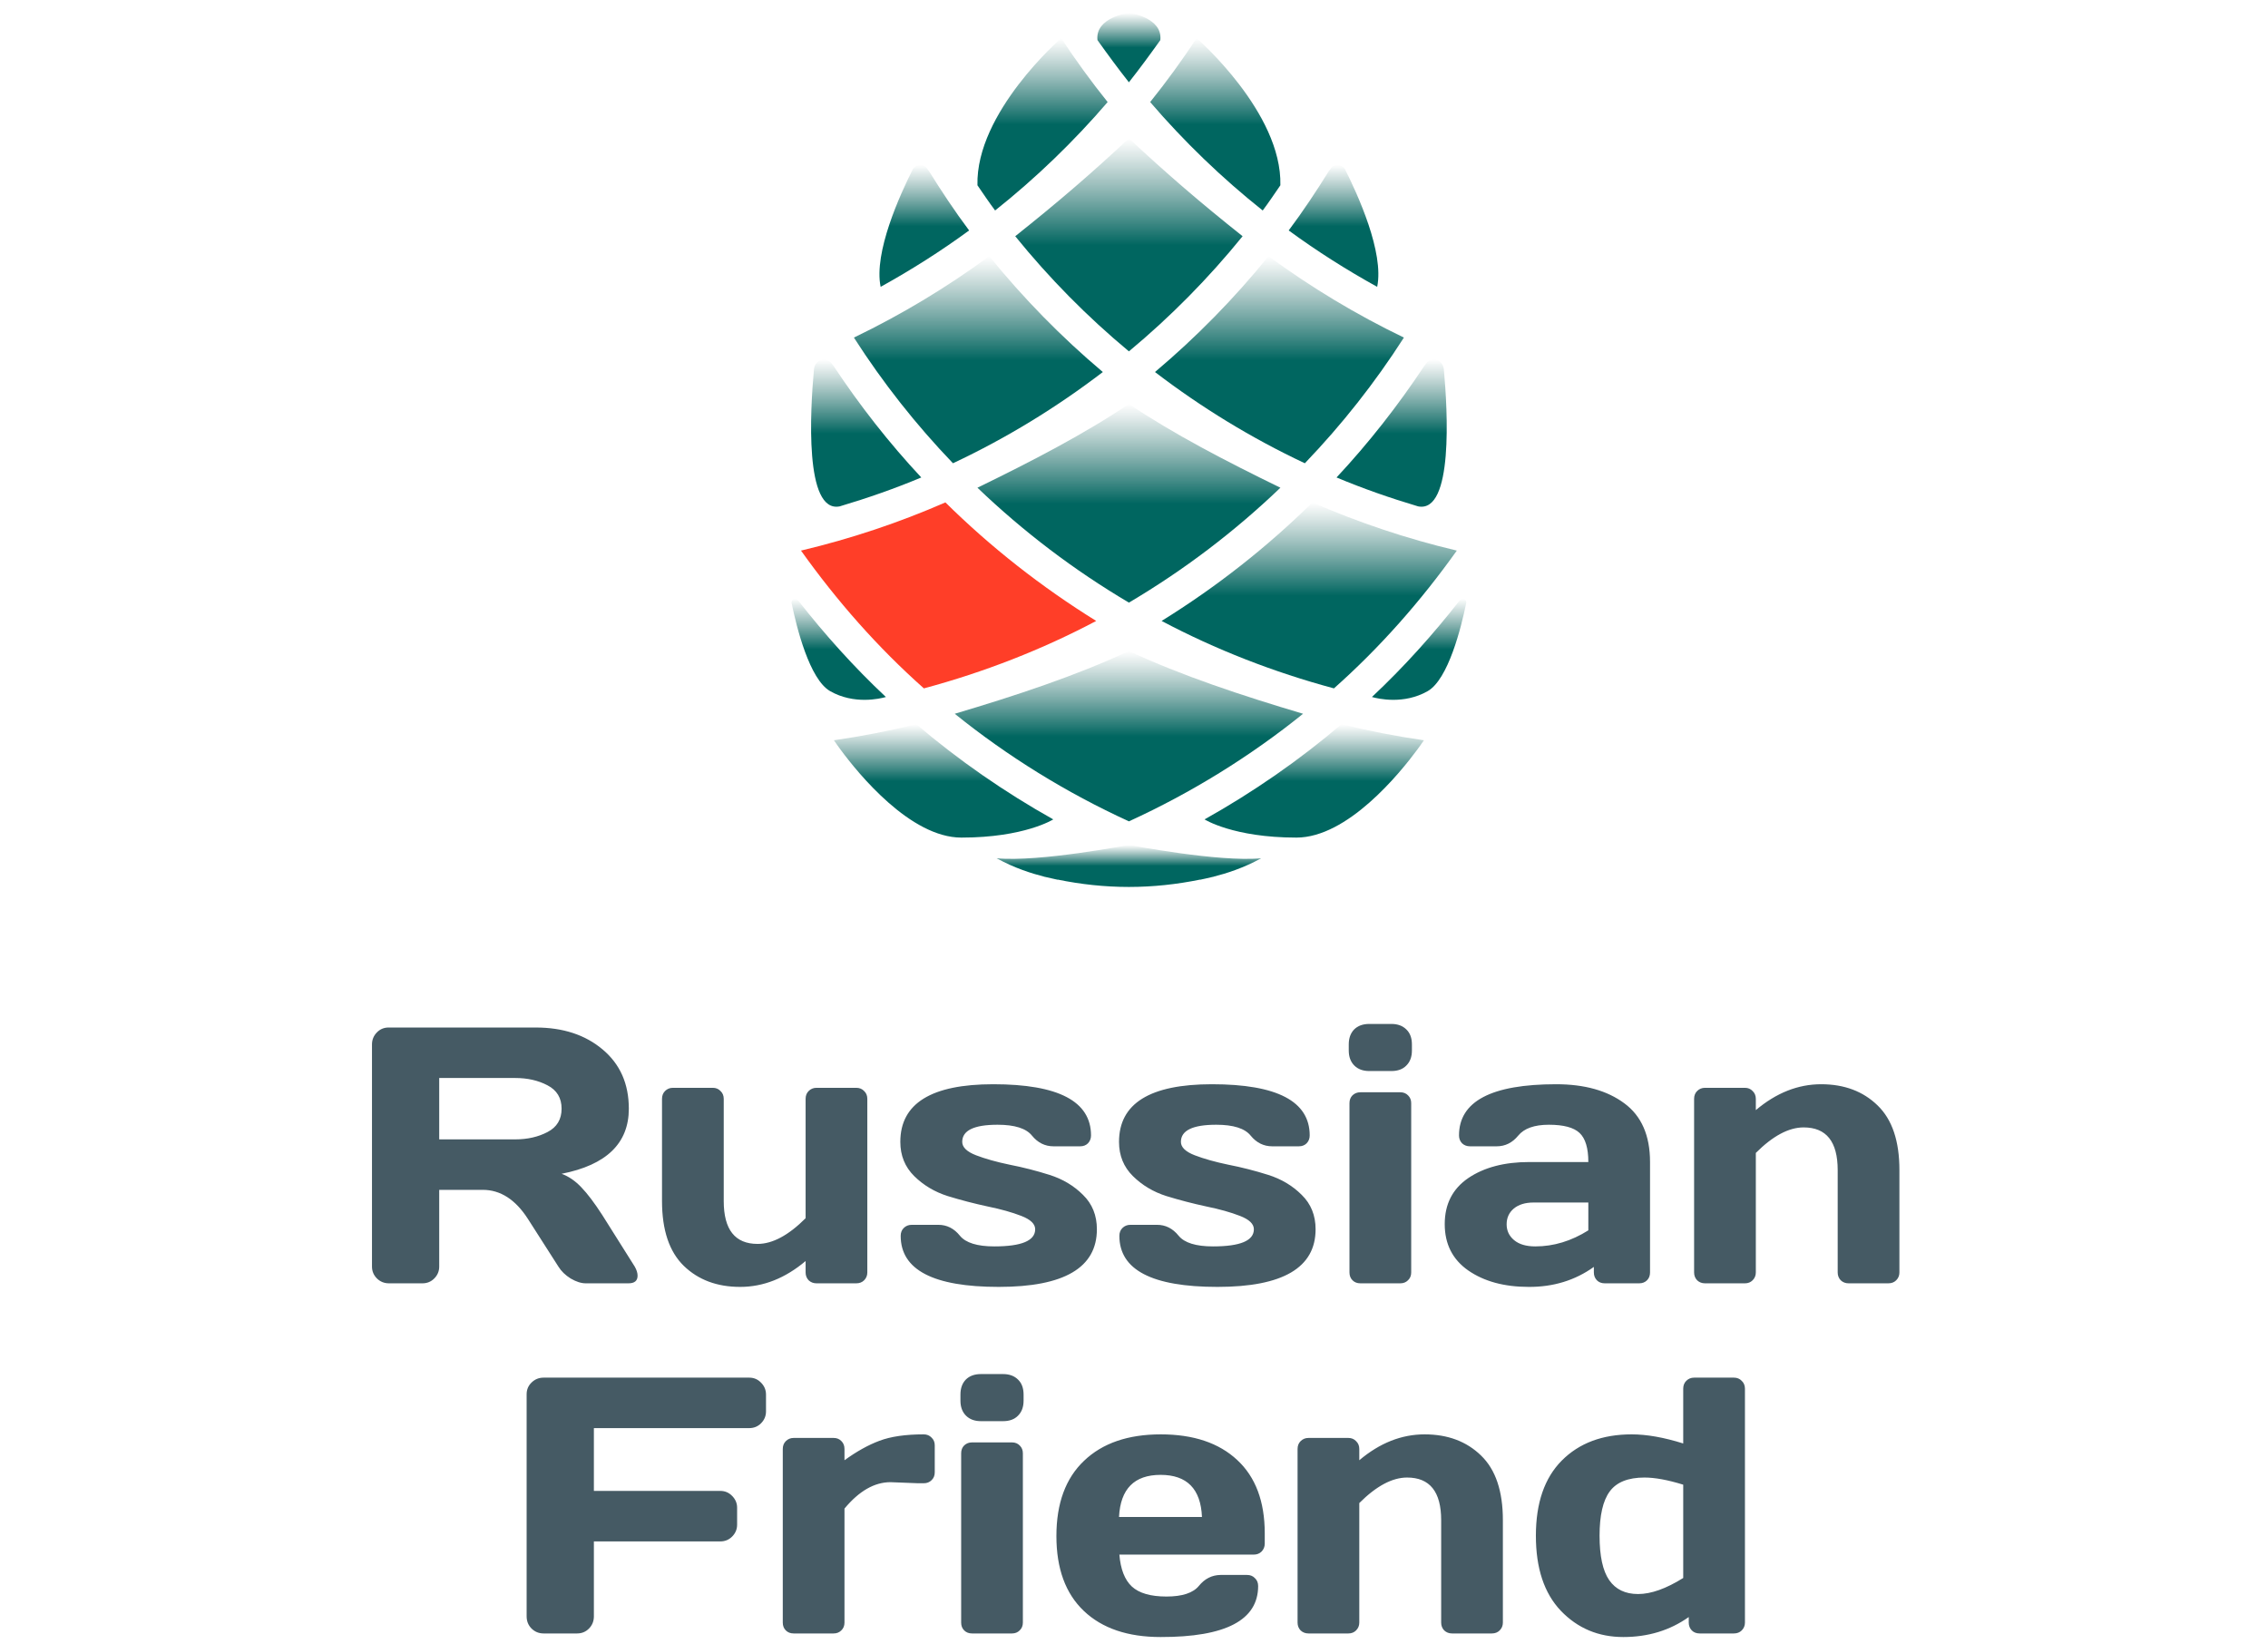 <svg width="149" height="108" viewBox="0 0 149 108" fill="none" xmlns="http://www.w3.org/2000/svg">
<path d="M41.887 83.799C41.887 84.135 41.688 84.302 41.289 84.302H38.477C38.18 84.302 37.852 84.197 37.492 83.986C37.141 83.767 36.871 83.506 36.684 83.201L34.691 80.084C33.871 78.802 32.879 78.162 31.715 78.162H28.855V83.201C28.855 83.506 28.746 83.767 28.527 83.986C28.316 84.197 28.059 84.302 27.754 84.302H25.551C25.246 84.302 24.984 84.197 24.766 83.986C24.547 83.767 24.438 83.506 24.438 83.201V68.611C24.438 68.306 24.543 68.045 24.754 67.826C24.965 67.607 25.223 67.498 25.527 67.498H35.195C36.984 67.498 38.449 67.978 39.59 68.939C40.738 69.9 41.312 71.197 41.312 72.83C41.312 75.103 39.84 76.529 36.895 77.107C37.363 77.279 37.797 77.576 38.195 77.998C38.594 78.412 39.051 79.017 39.566 79.814L41.699 83.201C41.824 83.42 41.887 83.619 41.887 83.799ZM28.855 74.846H33.848C34.652 74.846 35.359 74.685 35.969 74.365C36.586 74.045 36.895 73.533 36.895 72.83C36.895 72.127 36.586 71.615 35.969 71.295C35.359 70.974 34.652 70.814 33.848 70.814H28.855V74.846ZM43.492 78.9V72.185C43.492 71.974 43.559 71.802 43.691 71.67C43.832 71.529 44.004 71.459 44.207 71.459H46.832C47.035 71.459 47.203 71.529 47.336 71.67C47.477 71.802 47.547 71.974 47.547 72.185V78.9C47.547 80.775 48.289 81.713 49.773 81.713C50.75 81.713 51.801 81.15 52.926 80.025V72.185C52.926 71.974 52.992 71.802 53.125 71.67C53.266 71.529 53.438 71.459 53.641 71.459H56.254C56.465 71.459 56.637 71.529 56.77 71.67C56.91 71.802 56.98 71.974 56.98 72.185V83.588C56.98 83.791 56.91 83.963 56.77 84.103C56.637 84.236 56.465 84.302 56.254 84.302H53.641C53.438 84.302 53.266 84.236 53.125 84.103C52.992 83.963 52.926 83.791 52.926 83.588V82.838C51.582 83.971 50.148 84.537 48.625 84.537C47.109 84.537 45.875 84.076 44.922 83.154C43.969 82.224 43.492 80.806 43.492 78.9ZM59.148 75.01C59.148 72.486 61.184 71.224 65.254 71.224C69.535 71.224 71.676 72.346 71.676 74.588C71.676 74.791 71.609 74.963 71.477 75.103C71.344 75.236 71.172 75.302 70.961 75.302H69.215C68.652 75.302 68.18 75.068 67.797 74.599C67.414 74.123 66.66 73.885 65.535 73.885C63.988 73.885 63.215 74.26 63.215 75.01C63.215 75.361 63.516 75.654 64.117 75.888C64.727 76.123 65.465 76.33 66.332 76.51C67.207 76.681 68.078 76.904 68.945 77.177C69.812 77.451 70.547 77.888 71.148 78.49C71.758 79.084 72.062 79.838 72.062 80.752C72.062 83.275 69.914 84.537 65.617 84.537C61.32 84.537 59.172 83.42 59.172 81.185C59.172 80.974 59.238 80.802 59.371 80.67C59.512 80.529 59.688 80.459 59.898 80.459H61.645C62.207 80.459 62.68 80.697 63.062 81.174C63.445 81.642 64.199 81.877 65.324 81.877C67.113 81.877 68.008 81.502 68.008 80.752C68.008 80.4 67.703 80.107 67.094 79.873C66.492 79.638 65.754 79.431 64.879 79.252C64.004 79.064 63.133 78.838 62.266 78.572C61.406 78.299 60.672 77.861 60.062 77.26C59.453 76.658 59.148 75.908 59.148 75.01ZM73.516 75.01C73.516 72.486 75.551 71.224 79.621 71.224C83.902 71.224 86.043 72.346 86.043 74.588C86.043 74.791 85.977 74.963 85.844 75.103C85.711 75.236 85.539 75.302 85.328 75.302H83.582C83.019 75.302 82.547 75.068 82.164 74.599C81.781 74.123 81.027 73.885 79.902 73.885C78.356 73.885 77.582 74.26 77.582 75.01C77.582 75.361 77.883 75.654 78.484 75.888C79.094 76.123 79.832 76.33 80.699 76.51C81.574 76.681 82.445 76.904 83.312 77.177C84.18 77.451 84.914 77.888 85.516 78.49C86.125 79.084 86.43 79.838 86.43 80.752C86.43 83.275 84.281 84.537 79.984 84.537C75.688 84.537 73.539 83.42 73.539 81.185C73.539 80.974 73.606 80.802 73.738 80.67C73.879 80.529 74.055 80.459 74.266 80.459H76.012C76.574 80.459 77.047 80.697 77.43 81.174C77.812 81.642 78.566 81.877 79.691 81.877C81.481 81.877 82.375 81.502 82.375 80.752C82.375 80.4 82.07 80.107 81.461 79.873C80.859 79.638 80.121 79.431 79.246 79.252C78.371 79.064 77.5 78.838 76.633 78.572C75.773 78.299 75.039 77.861 74.43 77.26C73.82 76.658 73.516 75.908 73.516 75.01ZM88.609 69.01V68.611C88.609 68.197 88.727 67.869 88.961 67.627C89.203 67.385 89.535 67.263 89.957 67.263H91.41C91.824 67.263 92.152 67.385 92.394 67.627C92.637 67.861 92.758 68.189 92.758 68.611V69.01C92.758 69.424 92.637 69.752 92.394 69.994C92.16 70.236 91.832 70.357 91.41 70.357H89.957C89.543 70.357 89.215 70.236 88.973 69.994C88.731 69.752 88.609 69.424 88.609 69.01ZM88.656 83.588V72.467C88.656 72.256 88.723 72.084 88.856 71.951C88.996 71.818 89.168 71.752 89.371 71.752H91.996C92.207 71.752 92.379 71.822 92.512 71.963C92.644 72.096 92.711 72.263 92.711 72.467V83.588C92.711 83.799 92.641 83.971 92.5 84.103C92.367 84.236 92.199 84.302 91.996 84.302H89.371C89.16 84.302 88.988 84.236 88.856 84.103C88.723 83.971 88.656 83.799 88.656 83.588ZM96.461 83.459C95.43 82.74 94.914 81.724 94.914 80.412C94.914 79.099 95.43 78.092 96.461 77.388C97.5 76.685 98.836 76.334 100.469 76.334H104.348C104.348 75.42 104.156 74.783 103.773 74.424C103.391 74.064 102.719 73.885 101.758 73.885C100.805 73.885 100.133 74.123 99.742 74.599C99.359 75.068 98.887 75.302 98.324 75.302H96.578C96.367 75.302 96.191 75.236 96.051 75.103C95.918 74.963 95.852 74.791 95.852 74.588C95.852 72.346 97.981 71.224 102.238 71.224C104.098 71.224 105.59 71.642 106.715 72.478C107.84 73.306 108.402 74.592 108.402 76.334V83.588C108.402 83.799 108.336 83.971 108.203 84.103C108.07 84.236 107.898 84.302 107.688 84.302H105.426C105.215 84.302 105.043 84.236 104.91 84.103C104.777 83.963 104.711 83.791 104.711 83.588V83.224C103.477 84.107 102.051 84.545 100.434 84.537C98.824 84.537 97.5 84.177 96.461 83.459ZM100.75 78.994C100.203 78.994 99.769 79.127 99.449 79.392C99.137 79.658 98.981 80.002 98.981 80.424C98.981 80.846 99.144 81.193 99.473 81.467C99.801 81.74 100.266 81.877 100.867 81.877C102.07 81.877 103.23 81.525 104.348 80.822V78.994H100.75ZM111.297 83.588V72.185C111.297 71.974 111.363 71.802 111.496 71.67C111.637 71.529 111.809 71.459 112.012 71.459H114.637C114.84 71.459 115.008 71.529 115.141 71.67C115.281 71.802 115.352 71.974 115.352 72.185V72.924C116.695 71.791 118.125 71.224 119.641 71.224C121.164 71.224 122.402 71.689 123.355 72.619C124.309 73.541 124.785 74.955 124.785 76.861V83.588C124.785 83.791 124.715 83.963 124.574 84.103C124.441 84.236 124.27 84.302 124.059 84.302H121.445C121.242 84.302 121.07 84.236 120.93 84.103C120.797 83.963 120.73 83.791 120.73 83.588V76.861C120.73 74.994 119.984 74.06 118.492 74.06C117.516 74.06 116.469 74.619 115.352 75.736V83.588C115.352 83.791 115.281 83.963 115.141 84.103C115.008 84.236 114.84 84.302 114.637 84.302H112.012C111.809 84.302 111.637 84.236 111.496 84.103C111.363 83.963 111.297 83.791 111.297 83.588ZM34.598 106.177V91.588C34.598 91.283 34.707 91.025 34.926 90.814C35.145 90.603 35.406 90.498 35.711 90.498H49.223C49.527 90.498 49.785 90.607 49.996 90.826C50.215 91.045 50.324 91.306 50.324 91.611V92.713C50.324 93.017 50.215 93.279 49.996 93.498C49.785 93.709 49.527 93.814 49.223 93.814H39.016V97.939H47.324C47.629 97.939 47.887 98.049 48.098 98.267C48.316 98.486 48.426 98.744 48.426 99.041V100.154C48.426 100.459 48.316 100.72 48.098 100.939C47.887 101.15 47.629 101.256 47.324 101.256H39.016V106.177C39.016 106.498 38.906 106.767 38.688 106.986C38.477 107.197 38.219 107.302 37.914 107.302H35.711C35.406 107.302 35.145 107.197 34.926 106.986C34.707 106.767 34.598 106.498 34.598 106.177ZM60.309 97.435L58.504 97.365C57.449 97.365 56.441 97.943 55.48 99.099V106.588C55.48 106.799 55.41 106.97 55.27 107.103C55.137 107.236 54.969 107.302 54.766 107.302H52.141C51.93 107.302 51.758 107.236 51.625 107.103C51.492 106.97 51.426 106.799 51.426 106.588V95.185C51.426 94.974 51.492 94.802 51.625 94.67C51.766 94.529 51.938 94.459 52.141 94.459H54.766C54.977 94.459 55.148 94.529 55.281 94.67C55.414 94.802 55.48 94.974 55.48 95.185V95.924C56.277 95.346 57.043 94.92 57.777 94.646C58.52 94.365 59.488 94.224 60.684 94.224C60.895 94.224 61.066 94.295 61.199 94.435C61.34 94.568 61.41 94.736 61.41 94.939V96.721C61.41 96.931 61.34 97.103 61.199 97.236C61.066 97.369 60.895 97.435 60.684 97.435H60.309ZM63.098 92.01V91.611C63.098 91.197 63.215 90.869 63.449 90.627C63.691 90.385 64.023 90.263 64.445 90.263H65.898C66.312 90.263 66.641 90.385 66.883 90.627C67.125 90.861 67.246 91.189 67.246 91.611V92.01C67.246 92.424 67.125 92.752 66.883 92.994C66.648 93.236 66.32 93.357 65.898 93.357H64.445C64.031 93.357 63.703 93.236 63.461 92.994C63.219 92.752 63.098 92.424 63.098 92.01ZM63.145 106.588V95.467C63.145 95.256 63.211 95.084 63.344 94.951C63.484 94.818 63.656 94.752 63.859 94.752H66.484C66.695 94.752 66.867 94.822 67 94.963C67.133 95.096 67.199 95.263 67.199 95.467V106.588C67.199 106.799 67.129 106.97 66.988 107.103C66.856 107.236 66.688 107.302 66.484 107.302H63.859C63.648 107.302 63.477 107.236 63.344 107.103C63.211 106.97 63.145 106.799 63.145 106.588ZM71.207 105.826C70.004 104.685 69.402 103.045 69.402 100.904C69.402 98.756 70.008 97.107 71.219 95.959C72.43 94.802 74.109 94.224 76.258 94.224C78.406 94.224 80.082 94.787 81.285 95.912C82.488 97.029 83.09 98.635 83.09 100.728V101.396C83.09 101.607 83.019 101.783 82.879 101.924C82.746 102.056 82.574 102.123 82.363 102.123H73.539C73.617 103.084 73.891 103.783 74.359 104.22C74.836 104.658 75.594 104.877 76.633 104.877C77.672 104.877 78.383 104.642 78.766 104.174C79.148 103.705 79.621 103.467 80.184 103.459H81.93C82.141 103.459 82.312 103.529 82.445 103.67C82.586 103.802 82.656 103.974 82.656 104.185C82.656 106.427 80.519 107.545 76.246 107.537C74.09 107.537 72.41 106.967 71.207 105.826ZM73.516 99.65H78.965C78.887 97.806 77.981 96.885 76.246 96.885C74.519 96.885 73.609 97.806 73.516 99.65ZM85.246 106.588V95.185C85.246 94.974 85.312 94.802 85.445 94.67C85.586 94.529 85.758 94.459 85.961 94.459H88.586C88.789 94.459 88.957 94.529 89.09 94.67C89.231 94.802 89.301 94.974 89.301 95.185V95.924C90.644 94.791 92.074 94.224 93.59 94.224C95.113 94.224 96.352 94.689 97.305 95.619C98.258 96.541 98.734 97.955 98.734 99.861V106.588C98.734 106.791 98.664 106.963 98.523 107.103C98.391 107.236 98.219 107.302 98.008 107.302H95.394C95.191 107.302 95.019 107.236 94.879 107.103C94.746 106.963 94.68 106.791 94.68 106.588V99.861C94.68 97.994 93.934 97.06 92.441 97.06C91.465 97.06 90.418 97.619 89.301 98.736V106.588C89.301 106.791 89.231 106.963 89.09 107.103C88.957 107.236 88.789 107.302 88.586 107.302H85.961C85.758 107.302 85.586 107.236 85.445 107.103C85.312 106.963 85.246 106.791 85.246 106.588ZM106.645 107.537C105.012 107.537 103.645 106.963 102.543 105.814C101.449 104.666 100.902 103.021 100.902 100.881C100.902 98.732 101.469 97.088 102.602 95.947C103.742 94.799 105.273 94.224 107.195 94.224C108.188 94.224 109.316 94.424 110.582 94.822V91.224C110.582 91.013 110.648 90.842 110.781 90.709C110.922 90.568 111.094 90.498 111.297 90.498H113.91C114.121 90.498 114.293 90.568 114.426 90.709C114.566 90.842 114.637 91.013 114.637 91.224V106.588C114.637 106.791 114.566 106.963 114.426 107.103C114.293 107.236 114.121 107.302 113.91 107.302H111.66C111.449 107.302 111.277 107.236 111.145 107.103C111.012 106.963 110.945 106.791 110.945 106.588V106.224C109.711 107.099 108.277 107.537 106.645 107.537ZM108.039 97.06C106.961 97.06 106.199 97.365 105.754 97.974C105.309 98.576 105.086 99.545 105.086 100.881C105.086 102.217 105.297 103.189 105.719 103.799C106.141 104.408 106.773 104.713 107.617 104.713C108.469 104.713 109.457 104.361 110.582 103.658V97.529C109.574 97.217 108.727 97.06 108.039 97.06Z" fill="url(#paint0_linear)"/>
<path d="M72.452 24.439C69.73 22.142 67.232 19.594 64.993 16.828C62.212 18.869 59.238 20.664 56.099 22.175C57.996 25.137 60.178 27.901 62.607 30.432C66.113 28.783 69.409 26.767 72.452 24.439Z" fill="url(#paint1_linear)"/>
<path d="M60.696 45.22C64.648 44.158 68.478 42.666 72.017 40.79C68.424 38.563 65.098 35.953 62.109 33.003C59.077 34.328 55.906 35.39 52.623 36.169C54.985 39.482 57.654 42.52 60.696 45.22Z" fill="#FF3E28"/>
<path d="M74.166 39.585V39.585C77.777 37.454 81.114 34.916 84.118 32.038C80.574 30.312 77.088 28.506 74.166 26.537V26.537C71.244 28.507 67.759 30.312 64.214 32.038C67.219 34.916 70.555 37.454 74.166 39.585Z" fill="url(#paint2_linear)"/>
<path d="M69.203 53.831C65.995 52.035 62.979 49.94 60.2 47.575C58.427 48.012 56.62 48.362 54.785 48.629C54.921 48.836 55.073 49.032 55.215 49.234C56.391 50.827 59.806 55.022 63.161 55.022C67.302 55.022 69.189 53.83 69.189 53.83L69.203 53.831Z" fill="url(#paint3_linear)"/>
<path d="M72.769 6.704C71.686 5.357 70.671 3.954 69.716 2.509C69.716 2.509 64.094 7.382 64.215 12.172C64.597 12.727 64.972 13.288 65.375 13.827C68.062 11.69 70.537 9.304 72.769 6.704Z" fill="url(#paint4_linear)"/>
<path d="M74.165 5.406V5.406C74.879 4.502 75.562 3.572 76.23 2.633C76.394 1.135 74.165 0.84 74.165 0.84V0.84C74.165 0.84 71.936 1.135 72.1 2.633C72.769 3.573 73.451 4.502 74.165 5.406Z" fill="url(#paint5_linear)"/>
<path d="M58.2 45.787C56.106 43.825 54.19 41.688 52.423 39.428C52.405 39.422 52.384 39.421 52.371 39.405C52.218 39.209 52.012 39.359 52 39.591C52.337 41.227 53.185 44.63 54.538 45.402C56.107 46.296 57.794 45.902 58.2 45.787Z" fill="url(#paint6_linear)"/>
<path d="M55.165 33.264C56.993 32.72 58.786 32.095 60.525 31.365C58.401 29.092 56.481 26.634 54.759 24.035C54.728 24.002 54.695 23.964 54.657 23.907C54.307 23.382 53.512 23.593 53.471 24.308C53.233 26.931 52.834 33.725 55.165 33.264Z" fill="url(#paint7_linear)"/>
<path d="M63.668 15.138C62.722 13.873 61.847 12.553 61.011 11.208C60.989 11.191 60.966 11.167 60.94 11.126C60.648 10.659 60.146 10.83 59.978 11.099C59.132 12.773 57.388 16.591 57.855 18.843C59.873 17.726 61.818 16.494 63.668 15.138Z" fill="url(#paint8_linear)"/>
<path d="M75.879 24.439C78.922 26.767 82.218 28.783 85.724 30.432C88.153 27.901 90.335 25.137 92.232 22.175C89.093 20.664 86.118 18.869 83.338 16.828C81.099 19.594 78.601 22.142 75.879 24.439Z" fill="url(#paint9_linear)"/>
<path d="M95.708 36.169C92.425 35.39 89.254 34.328 86.222 33.003C83.233 35.953 79.907 38.563 76.314 40.79C79.853 42.666 83.683 44.158 87.635 45.22C90.677 42.52 93.346 39.482 95.708 36.169Z" fill="url(#paint10_linear)"/>
<path d="M74.166 23.081C76.899 20.81 79.4 18.274 81.635 15.517C78.928 13.367 76.608 11.379 74.166 9.085V9.086C71.723 11.38 69.403 13.367 66.697 15.517C68.931 18.275 71.432 20.81 74.166 23.081V23.081Z" fill="url(#paint11_linear)"/>
<path d="M79.128 53.831L79.142 53.83C79.142 53.83 81.029 55.022 85.17 55.022C88.525 55.022 91.94 50.827 93.117 49.234C93.259 49.032 93.41 48.836 93.546 48.629C91.712 48.362 89.905 48.012 88.131 47.575C85.353 49.94 82.337 52.035 79.128 53.831Z" fill="url(#paint12_linear)"/>
<path d="M74.166 53.955V53.955C78.284 52.07 82.126 49.692 85.608 46.887C81.586 45.693 77.617 44.378 74.166 42.766C74.166 42.766 74.166 42.766 74.166 42.766V42.766C70.715 44.379 66.745 45.693 62.724 46.887C66.205 49.692 70.048 52.07 74.166 53.955Z" fill="url(#paint13_linear)"/>
<path d="M74.166 55.501V55.501C74.166 55.501 68.261 56.645 65.474 56.379C66.666 57.034 67.793 57.384 68.589 57.585C68.587 57.585 68.585 57.586 68.582 57.587C68.619 57.596 68.656 57.602 68.693 57.611C69.029 57.693 69.306 57.751 69.483 57.79L69.496 57.783C71.005 58.092 72.565 58.264 74.166 58.264V58.264C75.767 58.264 77.327 58.091 78.836 57.783L78.849 57.789C79.025 57.751 79.302 57.693 79.638 57.611C79.675 57.602 79.713 57.596 79.749 57.587C79.747 57.586 79.745 57.585 79.743 57.584C80.539 57.384 81.666 57.034 82.858 56.379C80.07 56.645 74.166 55.501 74.166 55.501Z" fill="url(#paint14_linear)"/>
<path d="M82.956 13.827C83.359 13.288 83.734 12.727 84.116 12.172C84.237 7.382 78.615 2.509 78.615 2.509C77.66 3.954 76.645 5.357 75.562 6.704C77.794 9.304 80.269 11.69 82.956 13.827Z" fill="url(#paint15_linear)"/>
<path d="M95.96 39.405C95.947 39.421 95.926 39.422 95.908 39.428C94.142 41.688 92.225 43.825 90.131 45.786C90.537 45.902 92.224 46.296 93.793 45.402C95.146 44.63 95.994 41.227 96.331 39.591C96.319 39.359 96.113 39.209 95.96 39.405Z" fill="url(#paint16_linear)"/>
<path d="M93.166 33.264C95.497 33.725 95.099 26.931 94.86 24.308C94.819 23.593 94.024 23.382 93.675 23.907C93.637 23.964 93.603 24.002 93.572 24.035C91.851 26.634 89.93 29.092 87.806 31.365C89.546 32.095 91.338 32.72 93.166 33.264Z" fill="url(#paint17_linear)"/>
<path d="M88.352 11.099C88.185 10.83 87.683 10.659 87.391 11.126C87.365 11.167 87.342 11.191 87.32 11.208C86.484 12.553 85.609 13.873 84.663 15.138C86.513 16.494 88.458 17.726 90.476 18.843C90.942 16.591 89.199 12.773 88.352 11.099Z" fill="url(#paint18_linear)"/>
<defs>
<linearGradient id="paint0_linear" x1="75" y1="64.302" x2="75" y2="35.216" gradientUnits="userSpaceOnUse">
<stop offset="0.472" stop-color="#455A64"/>
<stop offset="1" stop-color="#455A64" stop-opacity="0"/>
</linearGradient>
<linearGradient id="paint1_linear" x1="64.276" y1="30.432" x2="64.276" y2="16.828" gradientUnits="userSpaceOnUse">
<stop offset="0.498" stop-color="#006660"/>
<stop offset="1" stop-color="#30706C" stop-opacity="0"/>
</linearGradient>
<linearGradient id="paint2_linear" x1="74.166" y1="39.585" x2="74.166" y2="26.537" gradientUnits="userSpaceOnUse">
<stop offset="0.498" stop-color="#006660"/>
<stop offset="1" stop-color="#30706C" stop-opacity="0"/>
</linearGradient>
<linearGradient id="paint3_linear" x1="61.994" y1="55.022" x2="61.994" y2="47.575" gradientUnits="userSpaceOnUse">
<stop offset="0.498" stop-color="#006660"/>
<stop offset="1" stop-color="#30706C" stop-opacity="0"/>
</linearGradient>
<linearGradient id="paint4_linear" x1="68.491" y1="13.827" x2="68.491" y2="2.509" gradientUnits="userSpaceOnUse">
<stop offset="0.498" stop-color="#006660"/>
<stop offset="1" stop-color="#30706C" stop-opacity="0"/>
</linearGradient>
<linearGradient id="paint5_linear" x1="74.165" y1="5.406" x2="74.165" y2="0.84" gradientUnits="userSpaceOnUse">
<stop offset="0.498" stop-color="#006660"/>
<stop offset="1" stop-color="#30706C" stop-opacity="0"/>
</linearGradient>
<linearGradient id="paint6_linear" x1="55.1" y1="45.973" x2="55.1" y2="39.315" gradientUnits="userSpaceOnUse">
<stop offset="0.498" stop-color="#006660"/>
<stop offset="1" stop-color="#30706C" stop-opacity="0"/>
</linearGradient>
<linearGradient id="paint7_linear" x1="56.906" y1="33.287" x2="56.906" y2="23.615" gradientUnits="userSpaceOnUse">
<stop offset="0.498" stop-color="#006660"/>
<stop offset="1" stop-color="#30706C" stop-opacity="0"/>
</linearGradient>
<linearGradient id="paint8_linear" x1="60.722" y1="18.843" x2="60.722" y2="10.834" gradientUnits="userSpaceOnUse">
<stop offset="0.498" stop-color="#006660"/>
<stop offset="1" stop-color="#30706C" stop-opacity="0"/>
</linearGradient>
<linearGradient id="paint9_linear" x1="84.055" y1="30.432" x2="84.055" y2="16.828" gradientUnits="userSpaceOnUse">
<stop offset="0.498" stop-color="#006660"/>
<stop offset="1" stop-color="#30706C" stop-opacity="0"/>
</linearGradient>
<linearGradient id="paint10_linear" x1="86.011" y1="45.22" x2="86.011" y2="33.003" gradientUnits="userSpaceOnUse">
<stop offset="0.498" stop-color="#006660"/>
<stop offset="1" stop-color="#30706C" stop-opacity="0"/>
</linearGradient>
<linearGradient id="paint11_linear" x1="74.166" y1="23.081" x2="74.166" y2="9.085" gradientUnits="userSpaceOnUse">
<stop offset="0.498" stop-color="#006660"/>
<stop offset="1" stop-color="#30706C" stop-opacity="0"/>
</linearGradient>
<linearGradient id="paint12_linear" x1="86.337" y1="55.022" x2="86.337" y2="47.575" gradientUnits="userSpaceOnUse">
<stop offset="0.498" stop-color="#006660"/>
<stop offset="1" stop-color="#30706C" stop-opacity="0"/>
</linearGradient>
<linearGradient id="paint13_linear" x1="74.166" y1="53.955" x2="74.166" y2="42.766" gradientUnits="userSpaceOnUse">
<stop offset="0.498" stop-color="#006660"/>
<stop offset="1" stop-color="#30706C" stop-opacity="0"/>
</linearGradient>
<linearGradient id="paint14_linear" x1="74.166" y1="58.264" x2="74.166" y2="55.501" gradientUnits="userSpaceOnUse">
<stop offset="0.498" stop-color="#006660"/>
<stop offset="1" stop-color="#30706C" stop-opacity="0"/>
</linearGradient>
<linearGradient id="paint15_linear" x1="79.84" y1="13.827" x2="79.84" y2="2.509" gradientUnits="userSpaceOnUse">
<stop offset="0.498" stop-color="#006660"/>
<stop offset="1" stop-color="#30706C" stop-opacity="0"/>
</linearGradient>
<linearGradient id="paint16_linear" x1="93.231" y1="45.973" x2="93.231" y2="39.314" gradientUnits="userSpaceOnUse">
<stop offset="0.498" stop-color="#006660"/>
<stop offset="1" stop-color="#30706C" stop-opacity="0"/>
</linearGradient>
<linearGradient id="paint17_linear" x1="91.426" y1="33.287" x2="91.426" y2="23.615" gradientUnits="userSpaceOnUse">
<stop offset="0.498" stop-color="#006660"/>
<stop offset="1" stop-color="#30706C" stop-opacity="0"/>
</linearGradient>
<linearGradient id="paint18_linear" x1="87.609" y1="18.843" x2="87.609" y2="10.834" gradientUnits="userSpaceOnUse">
<stop offset="0.498" stop-color="#006660"/>
<stop offset="1" stop-color="#30706C" stop-opacity="0"/>
</linearGradient>
</defs>
</svg>
